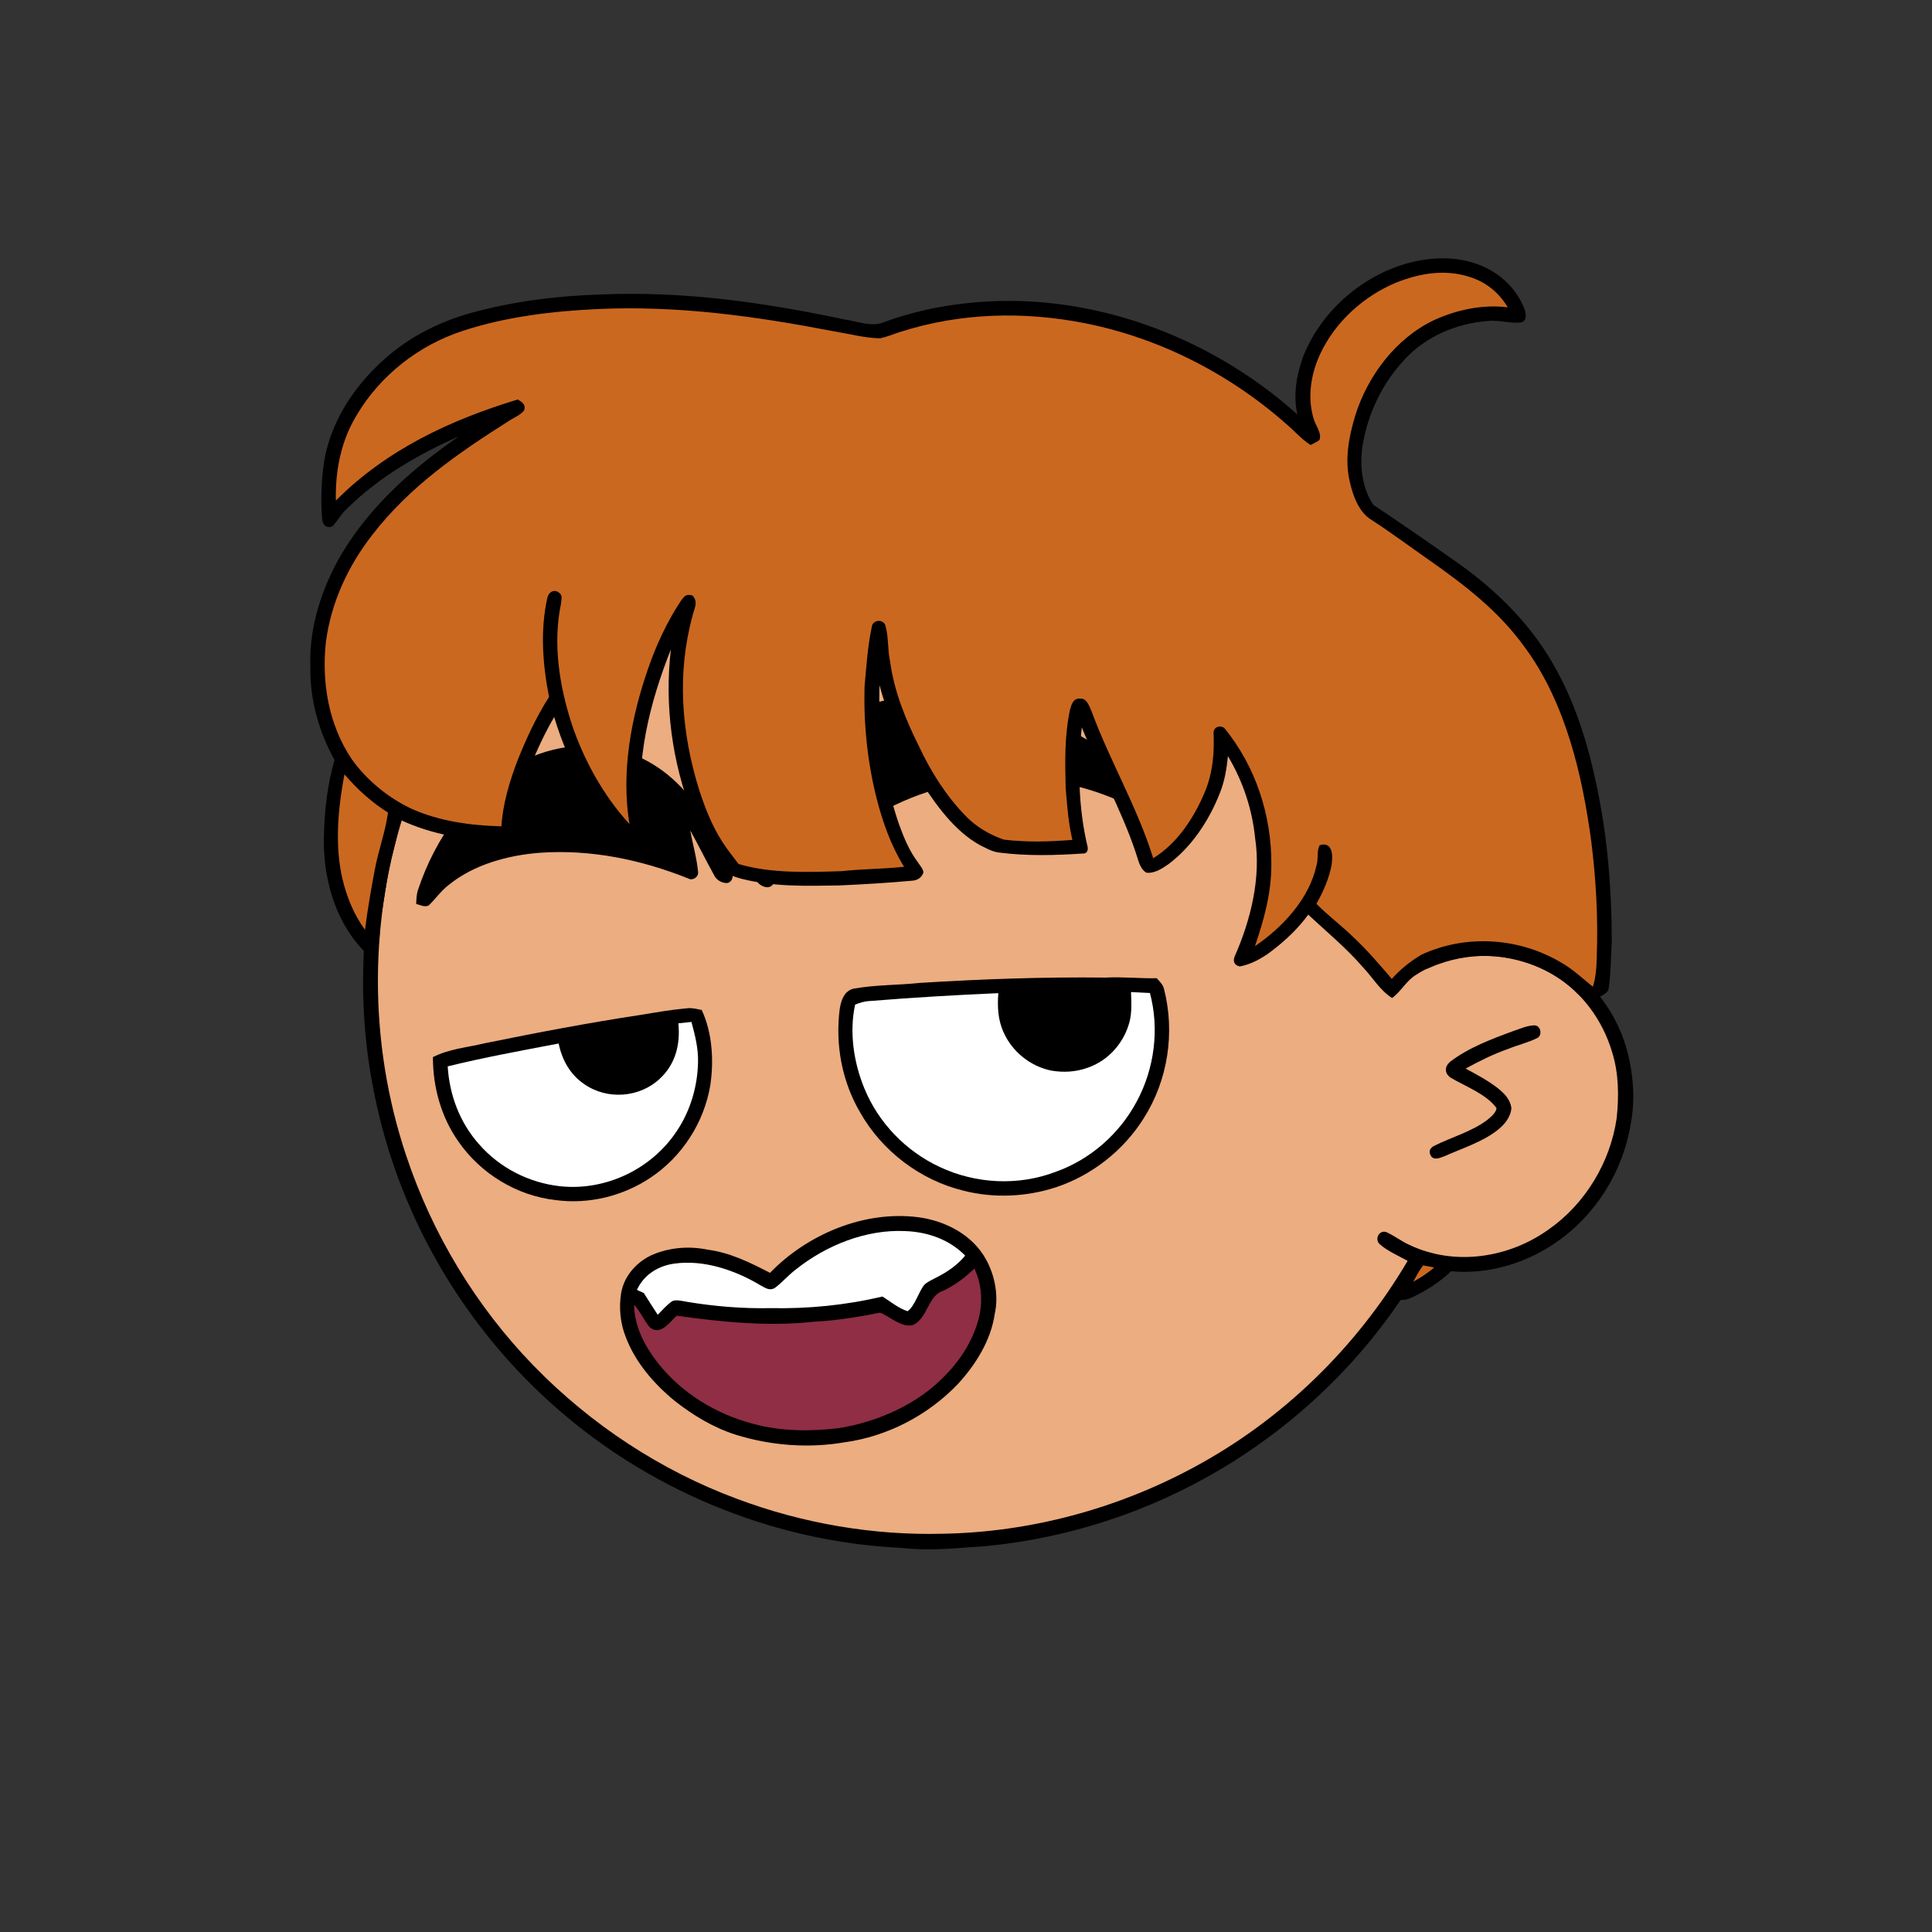 <svg xmlns:dc="http://purl.org/dc/elements/1.1/" xmlns:cc="http://creativecommons.org/ns#" xmlns:rdf="http://www.w3.org/1999/02/22-rdf-syntax-ns#" xmlns:svg="http://www.w3.org/2000/svg" xmlns="http://www.w3.org/2000/svg" viewBox="0 0 762 762" fill="none"><rect x="0" y="0" width="762" height="762" fill="#333333" stroke="none"/><mask id="avatarsRadiusMask"><rect width="762" height="762" rx="0" ry="0" x="0" y="0" fill="#fff"/></mask><g mask="url(#avatarsRadiusMask)"><path d="M396.01 164.85c37.82 4.9 74.21 19.64 104.8 42.39 6.15 4.84 12.48 9.33 18.02 14.92 23.77 21.98 42.73 49.02 55.13 78.95 9.35 22.31 14.72 46.04 16.64 70.14 6.62.81 13.05 2.14 19.12 5 15.54 6.93 27.08 20.94 31.78 37.21 2.63 9.56 3.56 19.75 1.72 29.55-2.96 18.76-13.72 36.13-29.37 46.92-10.94 7.65-24.49 12.03-37.86 11.68-5.13-.05-10.04-1.6-15.13-1.79-1.85 2.17-3.23 4.84-4.76 7.25-18.66 29.62-44.57 54.51-74.64 72.4-28.1 16.73-59.9 27.16-92.46 30.32-11.08.7-21.87 2.05-32.98.74-51.69-2.3-102.07-23.44-140.15-58.43-29.03-26.55-50.84-60.83-62.54-98.39-7.09-22.85-10.62-46.78-10.07-70.71.52-40.34 12.53-80.58 33.94-114.76 19.1-30.81 45.91-56.58 77.2-74.83 29.63-17.28 63.35-27.68 97.59-29.87 14.66-1.47 29.44-.37 44.02 1.31Z" fill="#000"/><path d="M363 169.06c48.47-1.39 97.32 14.7 135.81 44.12 6.55 4.06 11.72 9.49 17.36 14.64 24.33 22.63 43.2 50.95 54.93 82.02 7.43 19.61 11.86 40.2 13.56 61.09-8.89.74-17.34 2.34-25.38 6.38-2.19 1.03-1.89 4.95.68 5.23 2.35.23 4.98-1.51 7.24-2.2 14.62-5.37 31.32-4.35 44.78 3.68 11.69 6.78 20.09 18.16 23.89 31.06 2.6 8.25 2.68 17.41 1.76 25.95-2.5 17.35-12.35 33.73-26.73 43.81-15.71 11.33-37.17 14.64-54.93 6.2-3.17-1.43-5.94-3.58-9.08-5.05-2.95-1.09-4.88 2.79-2.7 4.75 3.17 2.76 7.34 4.52 11 6.56-20.14 34.15-49.45 62.7-84.41 81.47-30.2 16.31-64.44 25.53-98.78 26.15-27.63.72-55.33-4.04-81.21-13.72-30.32-11.24-57.84-29.43-80.37-52.6-22.67-23.37-39.92-51.88-50.2-82.77-14.96-44.64-14.91-94.01.27-138.59 11.05-33.06 30.28-63.21 55.37-87.39 29.67-28.73 67.65-48.54 108.13-56.67 12.8-2.52 25.94-4.24 39.01-4.12Z" fill="rgba(236, 173, 128, 1)"/><path d="M605.03 404.4c2.63-.1 3.44 3.8 1.36 4.98-3.69 1.83-7.82 2.77-11.64 4.35-5.82 2.04-11.28 4.76-16.68 7.72 4.29 2.34 8.86 4.74 12.71 7.76 2.58 2.09 4.85 4.35 5.33 7.8-.26 3.59-2.73 6.55-5.45 8.69-5.86 4.66-13.92 7.18-20.79 10.26-1.75.62-4.43 1.99-5.59-.26-1.02-1.74-.06-3.11 1.57-3.87 6.65-3.3 14.86-5.62 20.79-10.16 1.37-1.14 3.39-2.74 3.61-4.62-4.07-5.63-12.42-8.59-18.23-12.09-2.34-1.72-2.29-4.24-.16-6.13 7.27-5.64 16.98-9.26 25.57-12.38 2.42-.83 5.03-1.95 7.6-2.05Z" fill="#000"/><g transform="translate(-161 -83)"><path d="M617.23 468.82c1.16 1.34 2.37 2.36 2.84 4.14 4.46 17.23 1.58 36.09-7.98 51.11-8.01 12.77-20.52 22.56-34.83 27.28-11.68 3.74-24.33 4.31-36.24 1.27-17.06-4.16-32.11-15.59-40.77-30.86-7.18-12.23-9.85-26.73-8.06-40.75.53-3.41 1.75-7.26 5.57-8.09 8.61-1.53 17.56-1.34 26.27-2.27 24.31-1.49 48.65-2.37 73.01-2.08 6.75-.37 13.45.4 20.19.25Z" fill="#000"/><path d="M607.09 474.28c2.48.12 4.97.24 7.45.37 3.8 14.15 1.78 29.85-5.17 42.73-6.79 12.81-18.41 23-32.1 27.84-14.68 5.57-31.38 4.73-45.56-1.92-13.38-6.21-24.24-17.42-29.82-31.09-4.19-10.23-5.98-22.11-3.62-32.99 1.86-.72 3.69-1.32 5.7-1.4 16.9-1.37 33.84-2.38 50.78-3.11-.41 5.34-.18 10.53 2.09 15.47 3.42 7.65 10.45 13.28 18.62 15.04 4.89.87 9.94.6 14.61-1.13 8.19-2.81 14.36-9.94 16.48-18.26.92-3.9.66-7.59.54-11.55Z" fill="#fff"/><path d="M432.03 480.67c2.01-.23 3.79.3 5.74.68 4.2 9.05 4.82 19.93 3.38 29.69-2.48 14.77-11.15 28.19-23.63 36.48-10.93 7.31-24.46 10.57-37.51 8.79-15.32-1.77-29.51-10.46-38.25-23.14-6.82-9.71-10.02-21.43-10.01-33.24 6.53-3.27 13.18-3.72 20.49-5.47 20.5-4.17 41.07-8.1 61.75-11.22 6-.99 11.97-2.04 18.04-2.57Z" fill="#000"/><path d="M433.71 486.06c1.44 5.27 2.74 10.43 2.6 15.94-.2 9.49-3.01 19.08-8.31 26.99-9.89 15.07-28.07 23.78-46.01 21.88-12.38-1.34-24.01-7.28-32.17-16.71-7.5-8.47-11.57-19.33-12.24-30.58 14.45-3.54 29.14-6.22 43.76-9.01 1.32 6.49 4.55 12.28 10.11 16.03 9.04 6.32 21.92 5.38 29.9-2.26 6.12-5.72 8.04-13.57 7.2-21.73 1.72-.19 3.44-.38 5.16-.55Z" fill="#fff"/></g><g transform="translate(-161 -83)"><path d="M582.3 370.69c14.06 7.04 27.75 17.35 36.57 30.53 2.05 2.95-1.4 6.24-4.23 4.15-10.56-6.54-22.24-11.16-34.46-13.42-35.66-6.86-74.47 5.14-98.23 33.03-1.67 2.05-4.03 3.59-6.28 1.25-1.68-2.6-2.27-6.05-3.3-8.95-1.92 4.71-3.86 9.5-6.21 14.02-1.55 3.23-6 1.12-7.03-1.42-3.06-6.88-6.21-13.74-9.02-20.73.01 5.63.01 11.25.04 16.88-.19 2.06.27 4.35-2.11 5.22-2.06.23-4.36-1.03-5.3-2.91-3.26-5.88-6.24-11.93-9.49-17.82.96 5.51 2.6 10.99 3.1 16.55.12 1.94-2.28 3.44-4.02 2.36-18.54-7.4-38.31-11.49-58.33-10.09-12.5.92-26.14 4.63-36 12.68-3.09 2.34-5.2 5.51-7.97 8.15-1.65.72-3.27-.24-4.88-.65.08-1.91.11-3.75.73-5.58 6.86-20.67 20.43-39.8 39.98-50.1 13.56-7.32 30.17-9.03 44.62-3.35 11.89 4.55 20.95 13.32 27.67 23.95 2.31-2.84 4.25-6.03 6.75-8.71 1.62-1.56 4.62-1.55 5.63.72 2.52 5.15 4.68 10.51 6.98 15.78 1.49-7.42 3.06-14.81 4.43-22.24.33-1.5.6-3.23 1.58-4.45 1.65-1.25 2.9-.28 4.65.1.27.86.53 1.71.8 2.56 2.08-4.75 4.75-9.11 8.44-12.78 9.1-9.43 21.82-14.25 34.5-16.48 23.85-3.69 48.86 1.12 70.39 11.75Z" fill="#000"/></g><g transform="translate(-161 -83)"><path d="M522.82 563.04c10.94 1.36 21.85 6.96 27.22 16.95 3.39 6.26 4.89 14.23 3.29 21.22-1.45 10.35-7.52 20.05-14.5 27.62-11.79 12.37-27.85 20.73-44.8 23.04-14.23 2.44-29.12 1.27-42.88-3.01-8.75-2.8-16.6-7.53-23.81-13.15-8.31-6.76-15.78-15.35-19.58-25.48-2.15-5.45-2.7-11.51-1.77-17.28 1.2-6.9 6.43-12.62 12.81-15.26 6.74-2.72 14.07-3.26 21.19-1.83 9.02 1.21 16.75 5.04 24.71 9.17 14.66-15.16 36.93-24.58 58.12-21.99Z" fill="#000"/><path d="M518 568.55c8.81.31 17.43 3.29 23.68 9.68-3.01 3.63-6.83 6.32-11.01 8.45-1.68.91-3.63 1.7-5.05 2.99-2.43 2.97-3.61 8.2-6.65 10.49-3.54-1.12-6.78-3.83-9.93-5.8-14.43 3.42-29.22 4.88-44.04 4.58-11.05.23-22.04-.67-32.94-2.47-1.81-.27-4.09-.99-5.85-.33-2.18 1.44-3.94 3.59-5.81 5.41-1.83-2.84-3.68-5.67-5.46-8.55-.91-.42-1.82-.83-2.73-1.25 2.73-5.99 8.37-9.51 14.77-10.37 11.68-1.64 24.09 2.63 34.01 8.6 1.95 1.02 3.61 2.33 5.78.88 2.83-2.16 5.16-4.92 8.01-7.08 11.95-9.59 27.76-15.96 43.22-15.23Z" fill="#fff"/><path d="M545.34 583.32c2.59 5.76 3.22 11.43 2.14 17.66-1.97 9.52-7.06 17.79-13.83 24.66-10.82 11.28-26.42 18.1-41.67 20.62-11.17 1.37-23.03 1.31-33.94-1.69-14.7-3.87-28.12-12.06-37.6-24.04-5.22-6.78-9.17-14.14-9.37-22.9 2.59 2.67 3.87 6.23 6.31 8.96 4.21 3.28 7.73-2.11 10.51-4.66 17.63 2.49 36.37 4.36 54.11 2.36 8.82-.41 17.49-1.87 26.14-3.56 3.7 1.43 8.33 5.92 12.69 4.94 6.04-2.25 6.06-11.84 12.26-13.61 3.72-1.79 7.05-4.06 10.12-6.82.71-.63 1.42-1.27 2.13-1.92Z" fill="#8F2E45"/></g><g transform="translate(-161 -83)"/><g transform="translate(-161 -83)"><path d="M727.98 184.92c7.79-.32 15.89 1.3 22.48 5.62 5.44 3.48 9.86 8.83 12.01 14.93.45 1.78.69 4-1.48 4.68-4.24.58-8.66-1.02-13-.57-12.51.94-24.54 5.99-33.1 15.32-8.73 9.29-14.48 21.37-16.48 33.93-1.23 7.63-.21 16.85 4.29 23.32 11.52 7.65 22.52 15.33 33.83 23.28 15.83 11.33 29.47 25.11 38.68 42.41 7.55 13.92 12.38 29.7 15.55 45.18 4.28 20.07 5.88 40.48 5.95 60.98-.43 6.46-.29 13.14-1.35 19.51-1.39 2.34-5.81 3.7-8.39 4.02-2.67-.93-4.69-3.88-6.96-5.56-16.4-13.66-42.44-16.26-60.52-4.47-3.95 2.39-5.72 6.4-9.43 9.13-4.83-3.09-7.4-7.77-11.52-12.16-6.57-7.61-14.25-13.9-21.56-20.72-4.1 5.63-9.16 10.34-14.68 14.54-3.58 2.68-7.85 5.08-12.28 5.88-2.22-.43-2.86-2.02-2.01-4.04 6.3-14.28 10.42-30.98 8.02-46.59-1.14-11.41-4.84-22.49-10.73-32.32-.49 5.09-1.32 10.05-3.27 14.81-4.2 10.61-10.98 20.94-20.21 27.83-2.41 1.7-5.7 3.81-8.77 3.31-2.7-1.8-3.14-5.3-4.18-8.14-5.69-16.96-14.51-32.45-21.2-49.16-1.66 15.6-1.37 31.88 2.31 47.19.27 1.46-.4 2.74-2.04 2.58-10.87.74-21.93 1.01-32.77-.37-1.99-.21-3.77-.98-5.53-1.88-10.59-4.82-18.67-15.67-24.81-25.23-6.97-12.25-13.34-25.25-16.94-38.92-.55 18.72 1.59 37.23 7.73 54.98 1.84 5.09 4.07 10.44 7.34 14.79.79 1.23 2.06 2.53 2.26 4.01-.48 1.96-2.4 3.24-4.38 3.33-9.58.89-19.22 1.43-28.83 1.88-13.23.19-25.63.62-38.59-2.64-2.28-.66-4.39-1.14-6.02-3.02-5.98-6.63-10.22-14.33-13.43-22.62-7.9-20.57-10.94-42.92-8.36-64.83-8.33 20.93-14.24 44.29-11.21 66.91.3 3.82 1.91 7.2 2.66 10.89-1.24 2.65-3.89 2.92-5.94.95-15.18-13.51-25.78-32.74-31.54-52.07-3.76 6.41-6.88 13.22-9.67 20.11-3.08 8.24-5.76 16.27-5.87 25.17-.08 2.87-2.62 3.46-5.03 3.46-13.6.06-27.67-2.36-40.04-8.15-.86 3.93-1.68 7.86-2.72 11.74-2.45 8.76-3.47 17.9-4.97 26.84-.68 3.9-.23 8.12-1.33 11.91-.63 2.81-4.83 2.33-6.21.37-11.11-11.94-15.56-29.26-14.96-45.25.26-9.78 1.42-19.83 4.17-29.25-6.22-11.24-9.76-23.85-9.54-36.75-.6-15.65 4.66-31.64 12.61-44.99 11.45-18.9 27.92-33.41 45.92-45.89-16.32 7.27-31.39 16.02-44.21 28.61-2.11 1.99-3.54 4.43-5.34 6.66-2.07 1.28-4.09-.05-4.27-2.38-.69-6.92-.38-14.1.43-21 1.97-15.62 10.71-29.78 22-40.45 10.12-9.72 22.52-16.27 35.97-20.06 16.69-4.64 34.2-6.82 51.49-7.36 32.66-1.38 64.12 3.11 95.96 9.83 5.13.73 11.08 3.24 15.98.99 10.29-3.78 21.17-6.17 32.06-7.34 47.11-5.33 95.75 12.37 130.71 43.88-1.74-7.66-.41-15.29 2.16-22.59 8.27-21.41 30.06-37.86 53.1-38.99Z" fill="#000"/><path d="M740.799 192.28c6.46 2.05 11.401 6.17 14.901 11.94-9.88-1.26-20.28.96-29.25 5.11-14.9 7.11-26.01 21.91-30.89 37.45-2.61 8.7-4.291 17.4-2.141 26.43 1.24 5.4 3.521 11.86 8.541 14.86 7.66 4.96 14.929 10.39 22.399 15.61 14.42 10.14 27.791 20.3 38.161 34.8 15.93 21.65 22.62 50.32 26.11 76.53 1.86 15 2.71 30.05 2.15 45.16-.11 4.09-.27 8.09-1.54 12.02-4.2-3.39-7.98-7.04-12.75-9.69-16.53-9.75-37.5-11.08-54.941-2.91-4.32 2.58-8.279 5.71-11.609 9.5-4.93-5.75-9.81-11.49-15.37-16.66-4.63-4.51-9.82-8.35-14.36-12.95 2.68-4.78 5.03-10.03 6-15.46.27-2.27.58-5.34-1.07-7.17-1.12-.98-2.35-.93-3.68-.44-1.18 2.3-.44 5.3-1.19 7.81-2.84 13.22-13.41 24.56-24.31 31.96 3.6-10.54 6.48-20.93 6.47-32.18.12-19.47-6.201-38.79-18.581-53.91-1.75-1.16-4.169-.41-4.199 1.92.34 7.96-.31 15.75-3.38 23.18-4.18 10.12-10.9 20.48-20.43 26.3-6.3-20.23-17.04-38.19-24.33-57.98-.87-1.9-1.86-5.21-4.5-4.97-2.69-.25-3.37 2.26-3.98 4.31-2.2 10.4-1.97 20.38-1.72 30.94.57 6.83 1.049 13.81 2.659 20.48-9.11.7-17.96 1-27.06-.12-5.44-1.84-10.879-5.03-14.899-9.18-7.81-8.01-13.75-17.4-18.49-27.5-5.36-10.73-9.831-21.67-11.471-33.64-1-4.61-.529-9.55-1.809-14.04-.71-2.57-4.54-2.48-5.29-.04-1.72 7.91-2.26 16.17-2.97 24.23-.37 14.68 1.16 29.79 4.8 44.03 2.41 9.43 5.66 18.55 10.81 26.86-8.18.88-16.42.83-24.6 1.72-13.18.41-27.941 1-40.691-2.82-2.17-2.91-4.439-5.65-6.389-8.72-4.04-6.24-6.88-13.49-9.16-20.55-6.95-22.32-8.851-45.74-2.641-68.48.63-2.9 2.511-5.66-.049-8.17-2.4-.62-3.05.16-4.39 1.94-5.53 8.31-9.82 17.55-13.07 26.97-6.73 19.38-10.69 40.82-7.34 61.26-10.27-11.28-17.92-25.05-22.77-39.48-4.9-15.23-7.53-31.68-4.21-47.53.1-1.75.81-3.2-.93-4.35-1.89-1.43-4.05-.02-4.46 2.11-2.9 12.77-1.851 26.4.659 39.15-5.09 7.87-9.029 16.53-12.509 25.21-3.1 8.19-5.73 17-6.28 25.78-12.12-.31-24.48-1.98-35.62-7-9.13-4.34-17.57-11.25-23.42-19.51-9.12-13.5-11.97-30.46-10.15-46.45 2.09-15.48 8.74-29.76 18.3-42.03 14.88-19.22 33.76-32.16 54.03-45.02 1.89-1.24 4.5-2.23 5.85-4.09.69-2.46-.78-3.05-2.49-4.26-26.69 8.09-51.89 19.88-71.79 39.88-.27-11.88 2.04-23.61 8.29-33.83 9.34-15.68 24.46-27.46 41.78-33.11 17.09-5.6 35.51-7.8 53.42-8.61 31.63-1.42 62.07 2.85 93.03 8.81 5.94.97 12.01 2.61 18.03 2.75 2.71-.52 5.319-1.66 7.949-2.49 23.64-7.61 48.72-8.26 73.01-3.46 30.17 6 58.431 20.72 81.171 41.37 2.5 2.36 4.85 4.8 7.78 6.65 1.17-.61 2.429-1.18 3.489-1.97 1.04-2.71-1.679-5.88-2.349-8.55-2.52-8.37-1-17.64 2.67-25.46 5.88-12.57 17.059-22.68 29.799-28.02 9.41-3.75 19.41-5.48 29.26-2.23ZM296.86 388.42c5.01 5.84 10.64 10.96 17.17 15.07-1.04 7.72-3.8 14.91-5.21 22.53-1.49 7.86-2.86 15.78-3.85 23.72-4.45-6.05-7.34-13.28-9.02-20.57-2.71-12.16-1.79-25.16.29-37.36.21-1.13.41-2.26.62-3.39Z" fill="rgba(203, 104, 32, 1)"/><path d="M719.91 576.45c3.94-.14 8.21 1.66 12.07 2.57 2.48.29 3.12 3.82 1.39 5.33-4.51 4.33-9.96 7.8-15.61 10.44-2.77 1.37-5.4.9-8.35.75-1.14-4.56 3.18-7.23 5.05-11.04 1.75-2.37 2.95-6.6 5.45-8.05Z" fill="#000"/><path d="M722.28 582.11c1.47.18 2.93.52 4.38.82-2.57 2.17-5.3 3.98-8.26 5.58 1.18-2.15 2.36-4.48 3.88-6.4Z" fill="rgba(203, 104, 32, 1)"/></g></g></svg>
